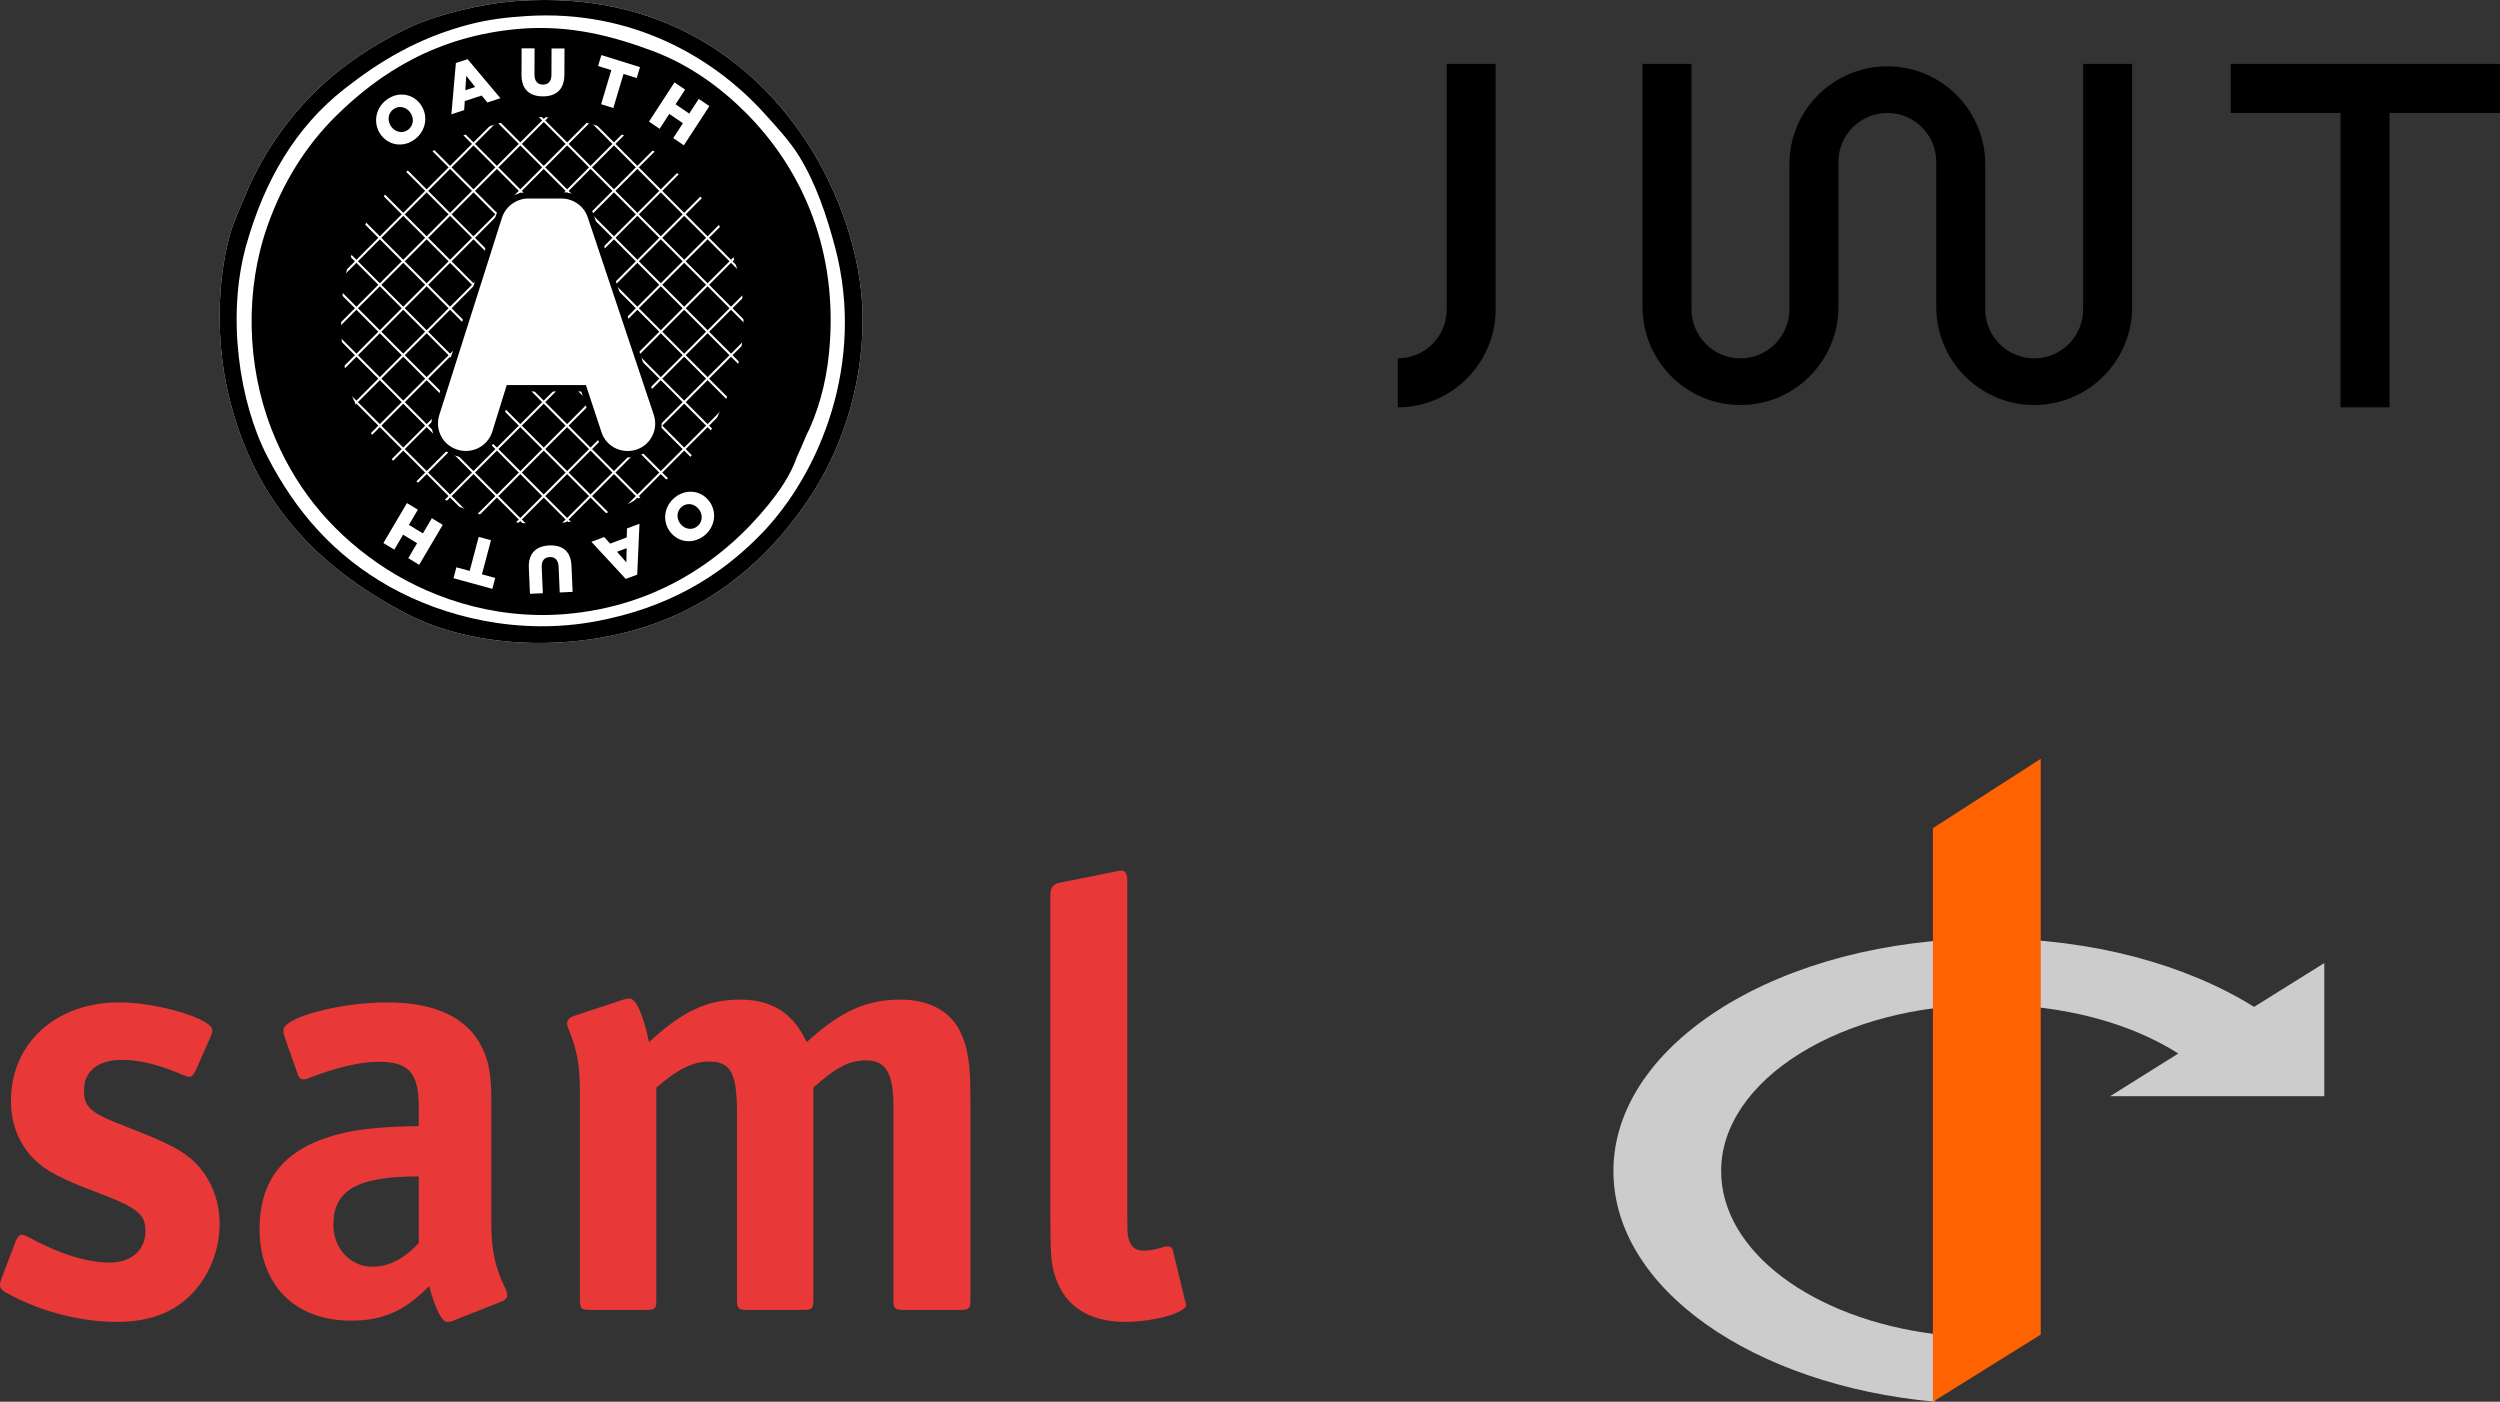 <?xml version="1.0" encoding="UTF-8"?>
<svg width="626px" height="351px" viewBox="0 0 626 351" version="1.1" xmlns="http://www.w3.org/2000/svg" xmlns:xlink="http://www.w3.org/1999/xlink">
    <rect x="0" y="0" width="626" height="351" fill="#333333" stroke="none"/>
    <!-- Generator: Sketch 58 (84663) - https://sketch.com -->
    <title>industry standards</title>
    <desc>Created with Sketch.</desc>
    <g id="Page-1" stroke="none" stroke-width="1" fill="none" fill-rule="evenodd">
        <g id="Auth-options" transform="translate(-161, -1054)" fill-rule="nonzero">
            <g id="industry-standards" transform="translate(161, 1054)">
                <g id="oauth-seeklogo.com" transform="translate(55, 0)">
                    <path d="M74.711,0.234 C110.373,-2.234 134.019,15.178 147.539,36.393 C154.318,47.03 160.969,63.185 161,79.784 C161.033,97.819 155.177,113.438 147.539,124.897 C139.688,136.676 129.535,146.404 116.82,152.792 C95.567,163.47 65.864,163.762 46.409,153.48 C24.742,142.031 8.083,125.688 1.884,97.347 C-0.597,86.005 -0.882,71.351 2.574,58.777 C3.385,55.828 4.859,52.724 6.026,49.824 C11.633,35.887 21.176,23.768 32.948,15.386 C37.678,12.018 43.417,8.668 48.48,6.432 C54.78,3.65 65.386,0.879 74.711,0.234 L74.711,0.234 Z" id="Path" fill="#FFFFFF"></path>
                    <path d="M142,81.001 C142,114.691 114.689,142 81,142 C47.31,142 20,114.691 20,81.001 C20,47.311 47.31,20 81,20 C114.689,20 142,47.311 142,81.001 L142,81.001 Z" id="Path" fill="#000000"></path>
                    <path d="M74.711,0.234 C110.373,-2.234 134.019,15.178 147.539,36.393 C154.318,47.03 160.969,63.185 161,79.784 C161.033,97.819 155.177,113.438 147.539,124.897 C139.688,136.676 129.535,146.404 116.82,152.792 C95.567,163.47 65.864,163.762 46.409,153.48 C24.742,142.031 8.083,125.688 1.884,97.347 C-0.597,86.005 -0.882,71.351 2.574,58.777 C3.385,55.828 4.859,52.724 6.026,49.824 C11.633,35.887 21.176,23.768 32.948,15.386 C37.678,12.018 43.417,8.668 48.48,6.432 C54.779,3.65 65.386,0.879 74.711,0.234 L74.711,0.234 Z M62.631,6.088 C49.385,9.515 39.673,15.653 31.222,22.274 C19.036,31.82 11.268,45.143 6.716,61.188 C1.653,79.039 4.905,100.641 11.894,114.222 C19.14,128.305 28.871,139.238 42.612,146.937 C55.981,154.428 74.783,159.238 94.385,155.547 C111.801,152.267 125.028,144.697 135.804,133.506 C150.221,118.533 161.808,90.955 154.097,61.877 C152.036,54.105 149.341,46.005 145.123,39.148 C142.844,35.443 139.499,31.799 136.149,28.128 C123.504,14.273 103.066,2.333 76.782,4.022 C71.78,4.343 67.384,4.858 62.631,6.088 L62.631,6.088 Z" id="Shape" fill="#000000"></path>
                    <g id="Group" transform="translate(5, 6)" fill="#FFFFFF">
                        <g transform="translate(0, 1.884)" id="Path">
                            <polygon points="80.468 147.639 150.838 77.081 150.458 76.7 80.088 147.259"></polygon>
                            <polygon points="74.316 142.051 144.993 71.185 144.613 70.805 73.937 141.671"></polygon>
                            <polygon points="68.165 136.464 139.148 65.29 138.769 64.909 67.785 136.084"></polygon>
                            <polygon points="62.013 130.876 133.303 59.394 132.924 59.013 61.633 130.496"></polygon>
                            <polygon points="55.861 125.289 127.459 53.498 127.079 53.117 55.481 124.908"></polygon>
                            <polygon points="49.709 119.702 121.614 47.602 121.234 47.222 49.329 119.322"></polygon>
                            <polygon points="43.557 114.113 115.769 41.707 115.389 41.326 43.177 113.732"></polygon>
                            <polygon points="37.405 108.525 109.924 35.811 109.544 35.43 37.025 108.145"></polygon>
                            <polygon points="31.253 102.938 104.078 29.915 103.698 29.534 30.873 102.557"></polygon>
                            <polygon points="25.101 97.35 98.235 24.019 97.855 23.639 24.722 96.969"></polygon>
                            <polygon points="18.95 91.762 92.39 18.124 92.01 17.743 18.57 91.382"></polygon>
                            <polygon points="12.798 86.175 86.545 12.228 86.166 11.847 12.418 85.794"></polygon>
                            <polygon points="6.646 80.587 80.7 6.332 80.321 5.952 6.266 80.206"></polygon>
                            <polygon points="0.494 74.999 74.855 0.437 74.476 0.056 0.114 74.618"></polygon>
                        </g>
                        <g id="Path">
                            <polygon points="0.09 77.596 71.866 149.569 72.245 149.189 0.47 77.216"></polygon>
                            <polygon points="5.911 71.676 77.826 143.79 78.206 143.409 6.29 71.296"></polygon>
                            <polygon points="11.732 65.757 83.786 138.01 84.166 137.629 12.111 65.376"></polygon>
                            <polygon points="17.552 59.837 89.747 132.23 90.126 131.849 17.932 59.456"></polygon>
                            <polygon points="23.373 53.917 95.707 126.45 96.087 126.069 23.752 53.536"></polygon>
                            <polygon points="29.193 47.997 101.668 120.67 102.047 120.289 29.573 47.616"></polygon>
                            <polygon points="35.014 42.077 107.628 114.89 108.008 114.509 35.394 41.696"></polygon>
                            <polygon points="40.834 36.157 113.588 109.11 113.968 108.729 41.214 35.777"></polygon>
                            <polygon points="46.655 30.237 119.549 103.33 119.928 102.949 47.035 29.857"></polygon>
                            <polygon points="52.476 24.317 125.509 97.549 125.888 97.169 52.855 23.937"></polygon>
                            <polygon points="58.296 18.398 131.469 91.77 131.849 91.389 58.676 18.017"></polygon>
                            <polygon points="64.117 12.478 137.43 85.99 137.809 85.609 64.496 12.097"></polygon>
                            <polygon points="69.938 6.558 143.39 80.21 143.769 79.83 70.317 6.177"></polygon>
                            <polygon points="75.758 0.638 149.35 74.43 149.73 74.049 76.138 0.258"></polygon>
                        </g>
                    </g>
                    <path d="M131.826,28.309 C125.491,21.954 117.704,16.228 108.401,12.758 C98.759,9.161 87.851,6.129 74.987,7.229 C54.494,8.981 40.106,18.205 29.171,29 C21.511,36.561 15.75,45.827 11.947,56.646 C6.363,72.532 6.701,91.282 12.98,107.445 C18.336,121.231 27.101,132.351 39.505,140.965 C51.166,149.064 67.901,155.344 86.698,153.752 C109.593,151.812 126.344,140.029 137.337,126.452 C140.15,122.978 142.946,119.052 144.571,114.357 C146.163,110.973 146.942,108.674 147.671,107.445 C150.724,100.582 152.342,93.34 152.838,85.329 C154.365,60.686 144.913,41.438 131.826,28.309 L131.826,28.309 Z M125.078,103.386 C125.035,103.48 124.995,103.567 124.95,103.664 C123.814,106.924 121.858,109.651 119.891,112.063 C112.203,121.491 100.49,129.673 84.479,131.02 C71.334,132.125 59.63,127.765 51.476,122.141 C44.39,117.255 39.004,111.206 35.227,103.936 C34.996,103.499 32.803,98.429 32.796,98.206 C29.804,88.895 29.544,73.924 32.616,64.94 C34.665,58.943 38.081,52.456 42.605,47.316 C48.852,40.218 55.103,35.67 64.997,32.456 C69.514,30.988 73.558,29.494 79.12,29.346 C92.684,28.984 106.496,35.093 113.913,41.786 C120.728,47.937 128.495,59.919 130.448,71.16 C132.457,82.73 130.313,94.026 125.078,103.386 L125.078,103.386 Z" id="Shape" fill="#000000"></path>
                    <g id="Group" transform="translate(53, 48)">
                        <path d="M49.162,65.999 C45.816,65.999 42.879,63.894 41.854,60.761 L38.127,49.482 L19.483,49.482 L16.02,60.658 C14.974,63.852 12.016,65.99 8.652,65.99 C7.845,65.99 7.043,65.863 6.268,65.613 C2.248,64.415 -0.034,60.117 1.197,56.038 L16.935,6.526 C17.956,3.377 20.965,1.18 24.251,1.18 L32.619,1.18 C35.924,1.18 38.932,3.339 39.934,6.431 L56.484,55.925 C57.808,59.971 55.616,64.315 51.602,65.613 C50.808,65.869 49.987,65.999 49.162,65.999 L49.162,65.999 L49.162,65.999 Z" id="Path" fill="#FFFFFF"></path>
                        <path d="M49.162,64.93 C46.164,64.93 43.538,63.048 42.622,60.246 L38.894,48.965 L38.712,48.413 L38.127,48.413 L19.483,48.413 L18.887,48.413 L18.711,48.979 L15.248,60.155 C14.315,63.006 11.667,64.921 8.652,64.921 C7.93,64.921 7.212,64.808 6.517,64.584 C2.907,63.507 0.866,59.656 1.97,56.001 L17.704,6.5 C18.617,3.686 21.316,1.714 24.251,1.714 L32.619,1.714 C35.575,1.714 38.271,3.65 39.166,6.41 L55.718,55.91 C56.903,59.532 54.941,63.423 51.352,64.584 C50.639,64.814 49.903,64.93 49.162,64.93 L49.162,64.93 Z M49.162,66.533 C50.073,66.533 50.977,66.39 51.851,66.108 C56.293,64.672 58.712,59.874 57.252,55.41 L40.7,5.912 C39.592,2.494 36.273,0.111 32.619,0.111 L24.251,0.111 C20.612,0.111 17.295,2.535 16.166,6.013 L0.428,55.53 C-0.934,60.037 1.583,64.786 6.036,66.114 C6.874,66.384 7.76,66.524 8.652,66.524 C12.367,66.524 15.634,64.161 16.787,60.639 L20.254,49.45 L19.483,50.016 L38.127,50.016 L37.361,49.465 L41.088,60.744 C42.22,64.206 45.467,66.533 49.162,66.533 L49.162,66.533 Z" id="Shape" fill="#000000"></path>
                    </g>
                    <g id="Group" transform="translate(39, 12)" fill="#FFFFFF">
                        <path d="M1.338,21.704 L1.318,21.677 C-0.633,18.942 -0.061,15.116 2.813,12.971 C5.687,10.827 9.379,11.429 11.33,14.163 L11.35,14.19 C13.301,16.925 12.729,20.751 9.855,22.896 C6.981,25.04 3.289,24.438 1.338,21.704 L1.338,21.704 Z M8.735,16.184 L8.715,16.156 C7.735,14.782 5.909,14.31 4.486,15.372 C3.075,16.424 2.966,18.299 3.946,19.674 L3.966,19.701 C4.946,21.075 6.772,21.547 8.182,20.495 C9.606,19.433 9.716,17.558 8.735,16.184 L8.735,16.184 Z" id="Shape"></path>
                        <path d="M20.152,3.779 L23.084,2.817 L31.306,12.59 L28.044,13.66 L26.615,11.918 L22.38,13.308 L22.225,15.57 L19.026,16.619 L20.152,3.779 L20.152,3.779 Z M24.977,9.785 L22.752,6.994 L22.514,10.593 L24.977,9.785 L24.977,9.785 Z" id="Shape"></path>
                        <path d="M36.587,6.719 L36.613,0.1 L39.858,0.113 L39.833,6.665 C39.826,8.366 40.663,9.178 41.948,9.183 C43.233,9.189 44.076,8.417 44.082,6.767 L44.108,0.13 L47.353,0.144 L47.327,6.679 C47.313,10.486 45.181,12.145 41.903,12.131 C38.626,12.118 36.573,10.408 36.587,6.719 L36.587,6.719 Z" id="Path"></path>
                        <polygon id="Path" points="59.072 5.563 55.764 4.53 56.581 1.791 66.253 4.81 65.436 7.549 62.128 6.517 59.58 15.054 56.524 14.101"></polygon>
                        <polygon id="Path" points="74.893 8.632 77.553 10.442 75.162 14.116 78.577 16.439 80.968 12.765 83.628 14.576 77.24 24.391 74.58 22.581 77.007 18.851 73.592 16.527 71.165 20.257 68.505 18.447"></polygon>
                    </g>
                    <g id="Group" transform="translate(41, 123)" fill="#FFFFFF">
                        <path d="M81.516,2.403 L81.536,2.43 C83.58,5.058 83.152,8.862 80.373,11.094 C77.594,13.325 73.898,12.872 71.855,10.244 L71.835,10.218 C69.791,7.59 70.219,3.785 72.998,1.554 C75.778,-0.677 79.473,-0.225 81.516,2.403 L81.516,2.403 Z M74.362,8.147 L74.382,8.173 C75.409,9.494 77.243,9.89 78.619,8.785 C79.983,7.69 80.023,5.832 78.996,4.512 L78.976,4.485 C77.949,3.165 76.115,2.768 74.751,3.863 C73.375,4.968 73.335,6.826 74.362,8.147 L74.362,8.147 Z" id="Shape"></path>
                        <path d="M63.559,20.883 L60.684,21.965 L52.088,12.672 L55.287,11.468 L56.783,13.127 L60.935,11.565 L60.992,9.323 L64.129,8.143 L63.559,20.883 L63.559,20.883 Z M58.503,15.163 L60.836,17.821 L60.918,14.254 L58.503,15.163 L58.503,15.163 Z" id="Shape"></path>
                        <path d="M47.099,18.665 L47.383,25.207 L44.156,25.352 L43.875,18.877 C43.802,17.195 42.932,16.434 41.654,16.491 C40.376,16.549 39.574,17.352 39.645,18.983 L39.929,25.542 L36.702,25.686 L36.422,19.228 C36.258,15.466 38.3,13.723 41.56,13.577 C44.82,13.43 46.941,15.02 47.099,18.665 L47.099,18.665 Z" id="Path"></path>
                        <polygon id="Path" points="24.675 20.804 28 21.716 27.273 24.451 17.552 21.785 18.278 19.05 21.603 19.962 23.868 11.435 26.94 12.277"></polygon>
                        <polygon id="Path" points="8.96 18.428 6.231 16.766 8.44 13.021 4.937 10.888 2.729 14.633 0 12.971 5.902 2.966 8.63 4.628 6.388 8.43 9.89 10.563 12.133 6.761 14.861 8.423"></polygon>
                    </g>
                </g>
                <g id="externaljwt" transform="translate(350, 16)" fill="#000000">
                    <path d="M24.513,0 L24.513,61.444 C24.47,74.994 13.518,85.966 0,86 L0,73.714 C6.72,73.758 12.205,68.336 12.256,61.601 L12.256,0 L24.513,0 Z M248.338,12.286 L276,12.286 L276,0 L208.575,0 L208.575,12.286 L236.066,12.286 L236.066,86 L248.338,86 L248.338,12.286 Z M171.619,0 L171.619,61.444 C171.619,68.229 166.132,73.73 159.363,73.73 C152.594,73.73 147.106,68.229 147.106,61.444 L147.106,24.571 C146.771,11.238 135.892,0.604 122.586,0.604 C109.28,0.604 98.401,11.238 98.066,24.571 L98.066,61.444 C98.066,68.229 92.578,73.73 85.809,73.73 C79.041,73.73 73.553,68.229 73.553,61.444 L73.553,0 L61.297,0 L61.297,61.444 C61.632,74.778 72.512,85.411 85.817,85.411 C99.123,85.411 110.002,74.778 110.338,61.444 L110.338,24.571 C110.338,17.786 115.825,12.286 122.594,12.286 C129.363,12.286 134.85,17.786 134.85,24.571 L134.85,24.571 L134.85,61.444 C135.186,74.778 146.065,85.411 159.371,85.411 C172.676,85.411 183.555,74.778 183.891,61.444 L183.891,0 L171.619,0 Z" id="Shape"></path>
                </g>
                <g id="samlv2" transform="translate(0, 218)" fill="#E83838">
                    <path d="M47.992,106.03 C43.421,110.727 37.327,113 29.252,113 C20.72,113 11.274,110.727 3.352,106.636 C0.609,105.273 0,104.818 0,103.758 C0,103.151 0.152,102.849 0.457,101.939 L3.961,92.697 C4.418,91.636 4.875,91.182 5.485,91.182 C5.79,91.182 6.246,91.333 6.856,91.636 C14.931,96.03 21.787,98.152 27.576,98.152 C32.908,98.152 36.413,94.97 36.413,90.273 C36.413,86.03 34.585,84.515 24.681,80.727 C14.931,77.091 11.579,75.121 8.837,72.545 C4.875,68.758 2.742,63.606 2.742,57.697 C2.742,43.151 14.017,33 29.862,33 C39.46,33 53.172,37.091 53.172,39.97 C53.172,40.424 53.019,41.03 52.715,41.636 L48.906,50.273 C48.449,51.182 47.992,51.636 47.382,51.636 C47.077,51.636 46.621,51.485 46.163,51.333 C40.374,48.758 35.042,47.394 30.775,47.394 C24.529,47.394 21.025,50.121 21.025,55.121 C21.025,59.212 22.701,60.727 31.08,63.909 C42.355,68.303 45.554,69.97 48.754,73 C52.715,76.939 55,82.394 55,88.455 C55,94.97 52.41,101.485 47.992,106.03" id="Fill-1"></path>
                    <path d="M83.478,88.712 C83.478,94.632 87.754,99.186 93.251,99.186 C97.374,99.186 101.192,97.212 104.857,93.266 L104.857,76.567 C89.586,76.567 83.478,79.907 83.478,88.712 M125.778,107.839 L113.867,112.545 C113.409,112.848 112.493,113 112.034,113 C110.66,113 109.133,110.116 107.453,104.044 C101.345,110.267 95.847,112.696 87.906,112.696 C73.857,112.696 65,103.74 65,89.774 C65,76.264 72.33,68.37 87.754,65.334 C91.724,64.575 96.458,64.12 104.857,63.968 L104.857,59.262 C104.857,50.609 102.414,47.877 94.778,47.877 C90.197,47.877 84.394,49.243 77.675,51.824 C77.064,52.127 76.453,52.279 75.995,52.279 C75.232,52.279 74.773,51.824 74.468,50.761 L71.261,41.653 C71.109,41.197 70.956,40.438 70.956,39.983 C70.956,36.795 84.852,33 97.069,33 C109.133,33 117.379,36.947 120.892,44.689 C122.419,47.877 123.03,51.52 123.03,57.288 L123.03,88.256 C123.03,94.935 123.946,99.338 126.542,104.651 C126.847,105.258 127,105.865 127,106.321 C127,106.928 126.542,107.535 125.778,107.839" id="Fill-4"></path>
                    <path d="M161.741,110 L147.815,110 C145.52,110 145.214,109.696 145.214,107.415 L145.214,56.327 C145.214,48.573 144.602,45.38 142.459,39.906 C142.153,39.298 142,38.69 142,38.234 C142,37.474 142.612,36.713 143.684,36.409 L156.079,32.304 C156.844,32.152 157.303,32 157.609,32 C159.293,32 161.129,36.257 162.506,42.947 C170.923,35.193 177.044,32.304 185.308,32.304 C193.265,32.304 198.621,35.649 201.988,42.947 C210.711,35.041 216.985,32.304 225.555,32.304 C232.441,32.304 237.644,35.041 240.246,39.906 C242.388,44.164 243,48.117 243,57.392 L243,107.415 C243,109.696 242.694,110 240.399,110 L226.32,110 C224.024,110 223.718,109.696 223.718,107.415 L223.718,59.216 C223.718,50.702 221.882,47.509 216.832,47.509 C212.7,47.509 209.18,49.333 203.671,54.351 L203.671,107.415 C203.671,109.696 203.365,110 201.07,110 L187.144,110 C184.849,110 184.542,109.696 184.542,107.415 L184.542,60.737 C184.542,50.702 183.012,47.813 177.503,47.813 C173.524,47.813 169.545,49.789 164.342,54.351 L164.342,107.415 C164.342,109.696 164.037,110 161.741,110" id="Fill-6"></path>
                    <path d="M281.67,113 C272.866,113 266.795,109.188 264.366,102.02 C263.152,98.513 263,96.683 263,83.416 L263,5.948 C263,4.27 263.759,3.355 265.277,3.05 L278.938,0.305 C280.455,0 280.455,0 280.759,0 C281.822,0 282.277,0.763 282.277,2.592 L282.277,82.043 C282.277,90.583 282.277,90.888 282.58,92.108 C283.187,94.243 284.25,95.158 286.375,95.158 C288.045,95.158 289.411,94.853 291.384,94.243 C291.839,94.091 292.295,94.091 292.447,94.091 C293.054,94.091 293.509,94.395 293.661,95.005 L296.697,107.51 L296.848,108.12 C297,108.425 297,108.578 297,108.73 C297,110.713 288.955,113 281.67,113" id="Fill-8"></path>
                </g>
                <g id="openidconnect" transform="translate(404, 190)">
                    <path d="M160.416,62.129 C143.534,51.566 119.862,45 94.121,45 C42.072,45.038 0,71.15 0,103.238 C0,132.68 35.016,156.851 80.54,161 L80.54,144.062 C49.963,140.255 26.973,123.374 26.973,103.238 C26.973,80.4 57.019,61.558 94.121,61.558 C112.673,61.558 129.403,66.145 141.448,73.795 L124.376,84.491 L178,84.491 L178,51.147 L160.416,62.129 Z" id="path2204" fill="#CCCCCC"></path>
                    <polygon id="path2206" fill="#FF6200" points="80 17.368 80 161 107 144.18 107 0"></polygon>
                </g>
            </g>
        </g>
    </g>
</svg>